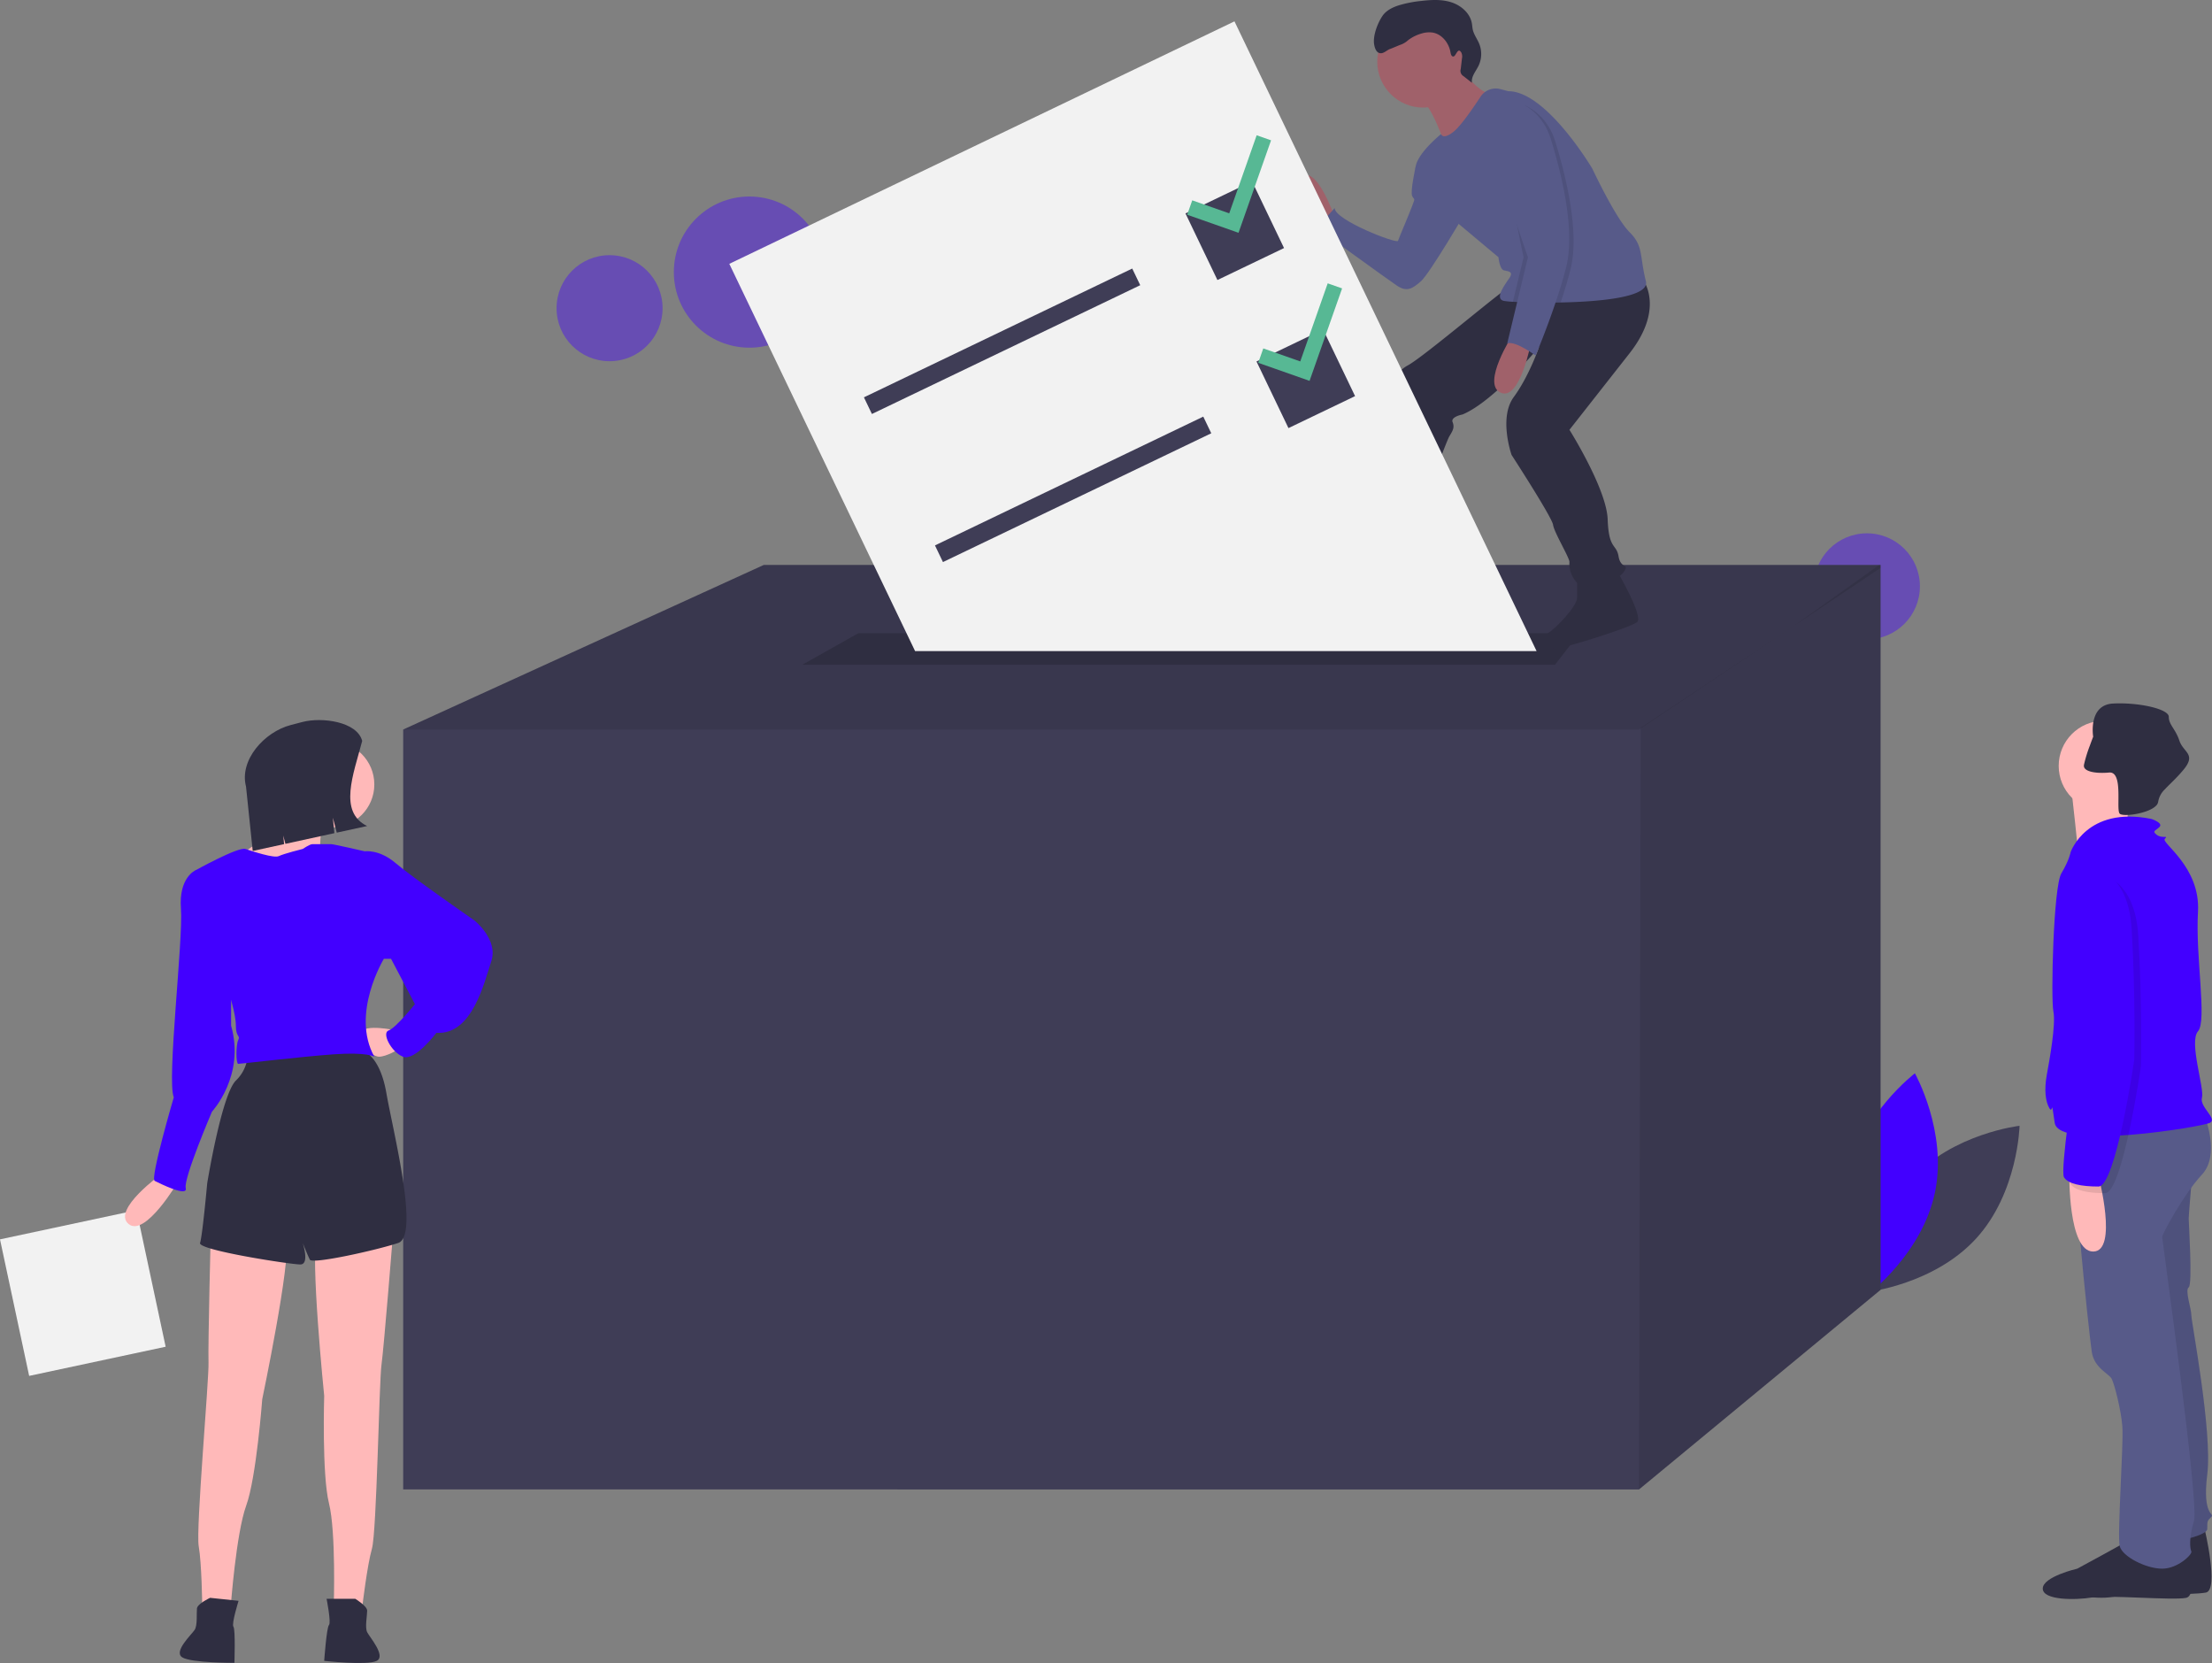 <svg xmlns="http://www.w3.org/2000/svg" data-name="Layer 1" width="914.817" height="687.575"><rect width="100%" height="100%" fill="#808080" stroke="none"/><circle cx="772.098" cy="242.425" r="21.92" fill="#4200ff" opacity=".4"/><circle cx="309.93" cy="112.501" r="31.248" fill="#4200ff" opacity=".4"/><circle cx="252.098" cy="127.425" r="21.92" fill="#4200ff" opacity=".4"/><path d="M790.457 487.55c-17.32 18.962-17.949 46.584-17.949 46.584s27.453-3.122 44.773-22.084 17.949-46.584 17.949-46.584-27.453 3.121-44.773 22.083Z" fill="#3f3d56"/><path d="M800.24 493.006c-5.24 25.141-27.27 41.815-27.27 41.815s-13.534-24.088-8.293-49.229 27.271-41.815 27.271-41.815 13.534 24.088 8.293 49.229Z" fill="#4200ff"/><path fill="#3f3d56" d="M777.746 233.581v299.708l-99.903 82.529H166.746V301.631l149.13-68.05h461.87z"/><path opacity=".1" d="M777.746 233.581v1.201l-35.864 24.006-64.039 42.843H166.746l149.13-68.05h461.87z"/><path opacity=".1" d="M777.746 233.581v299.708l-99.903 82.529.724-314.911 63.315-42.119 35.285-25.207h.579z"/><path fill="#2f2e41" d="M643.094 274.845H331.803l23.166-13.031H653.23l-10.136 13.031zM911.76 632.12s6.035 25.236.55 26.333-32.37.743-38.952 1.84-20.3-.743-20.3-5.68 14.265-8.23 14.265-8.23 20.299-10.972 20.847-11.52 23.59-2.743 23.59-2.743Z"/><path d="M906.823 483.445s-1.646 18.653-1.646 20.298 1.646 27.431 0 28.528 1.097 8.778 1.097 11.521 8.778 48.279 6.584 65.834 3.292 15.91 1.646 17.556-1.646 1.646-1.646 4.937-17.556 6.035-17.556 6.035L876.101 516.91l9.875-36.208Z" fill="#575a89"/><path d="M906.823 483.445s-1.646 18.653-1.646 20.298 1.646 27.431 0 28.528 1.097 8.778 1.097 11.521 8.778 48.279 6.584 65.834 3.292 15.91 1.646 17.556-1.646 1.646-1.646 4.937-17.556 6.035-17.556 6.035L876.101 516.91l9.875-36.208Z" opacity=".1"/><path d="M904.08 639.8s5.486 19.75 0 20.848-32.368-1.257-38.952-.16-20.299 1.257-20.299-3.68 14.264-8.23 14.264-8.23 20.3-10.972 20.848-11.52 24.139 2.742 24.139 2.742Z" fill="#2f2e41"/><path d="M911.76 461.5s6.584 15.91-1.097 24.14-16.458 24.687-16.458 25.784 15.361 110.272 13.167 117.404-1.646 11.52-1.098 12.618-5.486 7.132-12.07 7.132-16.458-4.938-17.555-9.326 1.646-42.244 1.097-49.376-3.291-17.556-4.388-19.75-7.132-4.389-8.23-10.972-9.875-90.522-7.132-93.265 53.765-4.389 53.765-4.389Z" fill="#575a89"/><circle cx="870.066" cy="316.665" r="18.653" fill="#ffb9b9"/><path d="M881.587 325.992s-3.84 20.299-1.097 22.493-20.848 5.486-20.848 5.486-2.743-26.882-3.292-29.625 25.237 1.646 25.237 1.646Z" fill="#ffb9b9"/><path d="M856.35 352.325s6.584-19.201 33.466-13.715c0 0 4.937 1.646 3.292 3.292s-3.292 1.646-1.098 3.291 4.938 0 3.292 1.646 14.813 11.521 13.716 30.174 3.84 44.987 0 49.376 2.743 23.59 1.645 27.43 6.584 8.778 3.292 10.424-62.542 11.521-64.188 0-.549-3.292-2.194-6.035-2.195-7.68-1.098-13.715 3.84-20.848 2.743-26.334 0-51.57 3.292-57.056 3.84-8.778 3.84-8.778Z" fill="#4200ff"/><path d="M867.871 486.188s8.23 31.27-2.194 31.27-9.875-32.368-9.875-32.368Z" fill="#ffb9b9"/><path d="M861.837 316.665c0 1.591 2.304 2.6 5.875 2.831h.006a29.891 29.891 0 0 0 4.542-.087c2.282-.209 3.226 1.936 3.616 4.767.636 4.669-.253 11.214.773 12.24 1.416 1.415 11.735-.006 14.961-3.215a2.981 2.981 0 0 0 .95-1.723 9.166 9.166 0 0 1 2.753-5.119c1.904-2.079 4.614-4.383 7.67-8.048 5.486-6.583 0-7.132-1.646-12.07s-4.389-6.583-4.389-9.874-12.618-6.035-23.042-5.487-8.23 13.716-8.23 13.716-.619 1.59-1.36 3.643a57.214 57.214 0 0 0-2.435 7.91 3.986 3.986 0 0 0-.044.516Z" fill="#2f2e41"/><path d="M864.031 360.555s18.653-1.098 20.299 26.333 1.097 53.216 1.097 53.765-7.68 52.667-14.813 52.667-12.618-1.098-14.264-3.84 4.39-42.244 4.39-42.244 2.742-41.695-1.646-54.862-4.938-30.173 4.937-31.82Z" opacity=".1"/><path d="M861.288 357.812s18.653-1.098 20.299 26.333 1.097 53.216 1.097 53.765-7.68 52.667-14.813 52.667-12.618-1.098-14.264-3.84 4.39-42.244 4.39-42.244 2.742-41.695-1.647-54.862-4.937-30.174 4.938-31.82Z" fill="#4200ff"/><path d="M551.981 89.641s-8.129-23.032-14-15.806 9.033 19.42 9.033 19.42Z" fill="#a0616a"/><path d="m590.369 67.06-4.89 1.813s-2.336 10.381-1.433 12.188 1.355.451 0 4.064-5.42 13.097-5.871 14.452-26.194-8.58-26.194-13.549c0 0-5.419 6.323-8.129 7.678 0 0 29.807 21.677 33.871 24.387s6.323 1.355 9.936-1.806 18.968-29.355 18.968-29.355Z" fill="#575a89"/><path d="M577.272 227.384s.451 4.967 1.355 5.419 7.677 11.742 0 14-12.194 1.355-14 2.258-33.42 2.71-33.871-2.258 15.355-5.871 15.355-5.871 14.451-9.484 16.71-14.452 14.45.904 14.45.904ZM668.95 236.416s10.838 18.516 8.128 20.774-29.098 10.487-32.967 10.839c-4.968.451-8.581-3.613-4.516-5.871s12.645-11.742 12.645-14.903v-8.13Z" fill="#2f2e41"/><path d="M679.337 115.383s9.483 11.742-5.42 30.71l-24.839 31.613s15.355 24.387 15.807 37.032 3.613 9.936 4.516 15.355 4.968 2.71 1.806 6.774-14.903 7.678-18.516 4.517a11.196 11.196 0 0 1-3.613-9.033c0-1.806-6.322-12.193-6.774-15.355s-17.161-28.903-17.161-28.903-5.42-15.355.903-23.935 10.5-20.75 10.5-20.75-18.629 22.556-31.726 27.975c0 0-4.968.904-4.064 3.162s0 3.613-1.355 5.87-10.839 28.452-14 35.227-1.807 10.838-5.42 13.096-19.87.452-19.87-1.806 2.258-8.13 3.612-11.29 12.194-39.742 11.29-46.065.452-14.903 7.227-18.516 41.096-32.968 42.903-32.968 54.194-2.71 54.194-2.71Z" fill="#2f2e41"/><circle cx="588.562" cy="25.512" r="18.968" fill="#a0616a"/><path d="M603.917 27.319s5.871 10.387 13.097 11.742-18.968 22.129-18.968 22.129-6.323-19.871-11.742-20.775 17.613-13.096 17.613-13.096Z" fill="#a0616a"/><path d="M585.4 69.77c0 5.871 17.614 22.581 17.614 22.581l16.71 14s.451 4.968 2.258 5.42 4.064.451 2.258 3.16-6.323 8.581-2.258 9.485a33.199 33.199 0 0 0 3.698.352c1.084.063 2.358.122 3.79.176 3.341.117 7.523.194 12.053.163q1.93-.007 3.929-.046c17.075-.338 36.856-2.303 35.24-8.774-2.71-10.84-.904-14.452-6.775-20.323S658.562 69.77 658.562 69.77s-18.967-32.064-34.774-32.064l-3.283-.863a7.519 7.519 0 0 0-8.206 3.152c-3.17 4.828-8.17 12.081-11.092 14.42-4.516 3.613-5.22 1.021-5.22 1.021S585.4 63.9 585.4 69.77Z" fill="#575a89"/><path d="M625.594 138.416s-13.096 20.322-4.967 23.935 12.645-21.226 12.645-21.226Z" fill="#a0616a"/><path d="M600.962 23.37c-.728-.092-.958-1.01-1.08-1.734-.657-3.874-3.544-7.548-7.423-8.173a10.51 10.51 0 0 0-4.422.356 16.78 16.78 0 0 0-5.675 2.793 9.36 9.36 0 0 1-2.835 1.78c-.712.21-3.734 1.553-4.44 1.78-1.553.5-2.837 2.125-4.436 1.804-1.53-.308-2.11-2.155-2.357-3.696-.56-3.51 1.45-8.748 3.447-11.688 1.516-2.232 4.082-3.516 6.647-4.351a47.752 47.752 0 0 1 9.217-1.832c4.22-.498 8.589-.762 12.632.542s7.725 4.494 8.48 8.675c.157.87.186 1.763.379 2.626.47 2.107 1.864 3.879 2.677 5.878a11.319 11.319 0 0 1-.345 9.176c-1.126 2.265-3.084 4.441-2.662 6.935l-3.485-2.748a2.531 2.531 0 0 1-1.163-2.963l.507-4.363a3.84 3.84 0 0 0-.226-2.36c-1.55-2.706-2.223 1.716-3.437 1.563Z" fill="#2f2e41"/><path d="m633.724 107.254-4.255 17.69c4.29.154 9.967.235 15.983.117 1.517-4.552 2.967-9.298 4.078-13.742 4.065-16.258-2.71-41.097-6.323-52.839s-12.645-14.903-12.645-14.903a41.185 41.185 0 0 0-10.387 5.42c-5.87 4.064 13.549 58.257 13.549 58.257Z" opacity=".1"/><path d="m630.11 106.351-4.43 18.417c1.084.063 2.358.122 3.79.176 3.341.117 7.523.194 12.053.163 1.63-4.837 3.206-9.94 4.394-14.691 4.065-16.259-2.71-41.097-6.322-52.84s-11.517 1.13-11.517 1.13 3.162-7.678-2.71-3.613 4.743 51.258 4.743 51.258Z" opacity=".1"/><path d="M628.756 42.674s9.032 3.16 12.645 14.903 10.387 36.58 6.323 52.839-12.646 36.58-12.646 36.58-8.58-6.322-11.742-4.967l8.581-35.678s-19.42-54.194-13.548-58.258a41.185 41.185 0 0 1 10.387-5.42Z" fill="#575a89"/><path fill="#f2f2f2" d="M635.488 269.199 510.541 8.828 301.62 109.085l76.836 160.114h257.032z"/><path fill="#3f3d56" d="m357.293 164.28 110.966-53.25 3.305 6.886-110.966 53.25zM386.674 225.502l110.965-53.25 3.305 6.887-110.965 53.25zM490.27 88.228l27.55-13.221 13.22 27.55-27.55 13.22zM519.649 149.45l27.55-13.221 13.22 27.55-27.55 13.22z"/><path fill="#57b894" d="m519.718 55.924-11.346 32.282-15.295-5.376-2.093 5.955 21.23 7.461 13.458-38.229-5.954-2.093zM549.097 117.146l-11.346 32.282-15.294-5.375-2.093 5.954 21.229 7.461 13.459-38.229-5.955-2.093z"/><g data-name="woman"><path fill="#f2f2f2" d="m68.508 556.812-56.45 12.058-12.059-56.45 56.45-12.059z"/><path data-name="right hand" d="M66.938 485.279s-20.734 14.81-13.823 20.734 20.735-17.772 20.735-17.772Z" fill="#ffb9b9"/><path data-name="left leg" d="M162.71 507.988s-3.949 49.367-4.936 56.279-1.975 69.114-3.95 76.025-3.949 23.696-3.949 23.696h-11.848s.987-30.607-1.975-42.456-1.974-44.43-1.974-44.43-5.924-58.253-2.962-66.152 31.595-2.962 31.595-2.962Z" fill="#ffb9b9"/><path data-name="left shoe" d="M146.913 661.026s4.937 2.962 4.937 4.937-.987 6.911 0 8.886 7.899 9.874 3.95 11.848-21.722 0-21.722 0 .987-13.823 1.974-14.81-.987-10.86-.987-10.86Z" fill="#2f2e41"/><path data-name="right leg" d="M87.234 506.778s-1.254 49.509-.998 56.486-5.29 68.94-4.053 76.02 1.44 23.98 1.44 23.98l11.783 1.244s2.231-30.543 6.42-42.014 6.628-43.978 6.628-43.978 12.006-57.31 9.89-65.476-31.11-6.262-31.11-6.262Z" fill="#ffb9b9"/><path data-name="right shoe" d="M86.88 660.63s-5.22 2.427-5.427 4.39.256 6.977-.933 8.837-8.891 8.99-5.171 11.369 21.601 2.28 21.601 2.28.47-13.85-.409-14.936 2.122-10.697 2.122-10.697Z" fill="#2f2e41"/><path data-name="pants" d="M148.888 433.937s7.899.987 10.86 17.772 13.823 59.241 4.937 62.203-35.544 8.886-36.531 6.911-2.962-6.911-2.962-6.911 2.962 8.886-.988 8.886-42.455-5.924-41.468-8.886 2.962-24.684 2.962-24.684 5.924-36.531 11.848-42.455a16.192 16.192 0 0 0 4.937-12.836Z" fill="#2f2e41"/><path data-name="left hand" d="M163.698 426.038s-12.835-2.962-14.81.988 4.937 9.873 7.899 9.873 7.898-2.962 7.898-2.962Z" fill="#ffb9b9"/><circle data-name="head" cx="137.04" cy="324.342" r="17.772" fill="#ffb9b9"/><path data-name="neck" d="M134.078 337.177S131.116 351 133.09 351s-14.81 8.886-14.81 8.886l-12.835-1.974-3.95-5.924s20.735-13.823 20.735-21.722 11.848 6.911 11.848 6.911Z" fill="#ffb9b9"/><path data-name="upper body" d="M125.192 351s2.962-1.974 3.949-1.974h7.899c.987 0 13.823 2.962 13.823 2.962l7.898 44.43s-13.823 22.709-3.95 40.481c0 0-2.961-1.975-16.784-.987s-38.506 3.95-39.494 3.95-.987-7.9 0-9.874-.987-.988-.987-5.924-2.962-13.823-2.962-13.823l-13.823-50.355s17.772-9.873 20.734-8.886 11.849 3.95 13.823 2.962 9.874-2.962 9.874-2.962Z" fill="#4200ff"/><path data-name="left arm" d="m147.9 352.975 2.963-.987s5.924-.988 12.835 4.936 32.582 23.697 32.582 23.697 9.874 7.898 6.912 16.784-7.899 30.608-22.71 29.62c0 0-8.885 11.849-13.822 9.874s-8.886-9.873-5.924-10.86 10.86-10.861 10.86-10.861l-9.873-18.76h-2.962l-10.86-5.924Z" fill="#4200ff"/><path data-name="right arm" d="m88.66 358.899-7.899.987s-6.911 2.962-5.924 15.798-5.924 71.089-2.962 78c0 0-9.873 33.57-7.899 34.557s13.823 6.911 12.836 2.962 10.86-31.595 10.86-31.595 13.823-14.81 7.9-35.544v-16.785Z" fill="#4200ff"/><path data-name="hair" d="m151.83 341.524-12.55 2.735-1.614-6.18.62 6.396-20.248 4.411-.89-3.412.342 3.532-12.97 2.825-2.774-26.632c-2.852-10.928 7.558-22.576 18.486-25.428l4.848-1.265c8.027-2.095 22.617-.19 24.711 7.836-3.666 13.994-9.917 29.336 2.04 35.182Z" fill="#2f2e41"/></g></svg>
